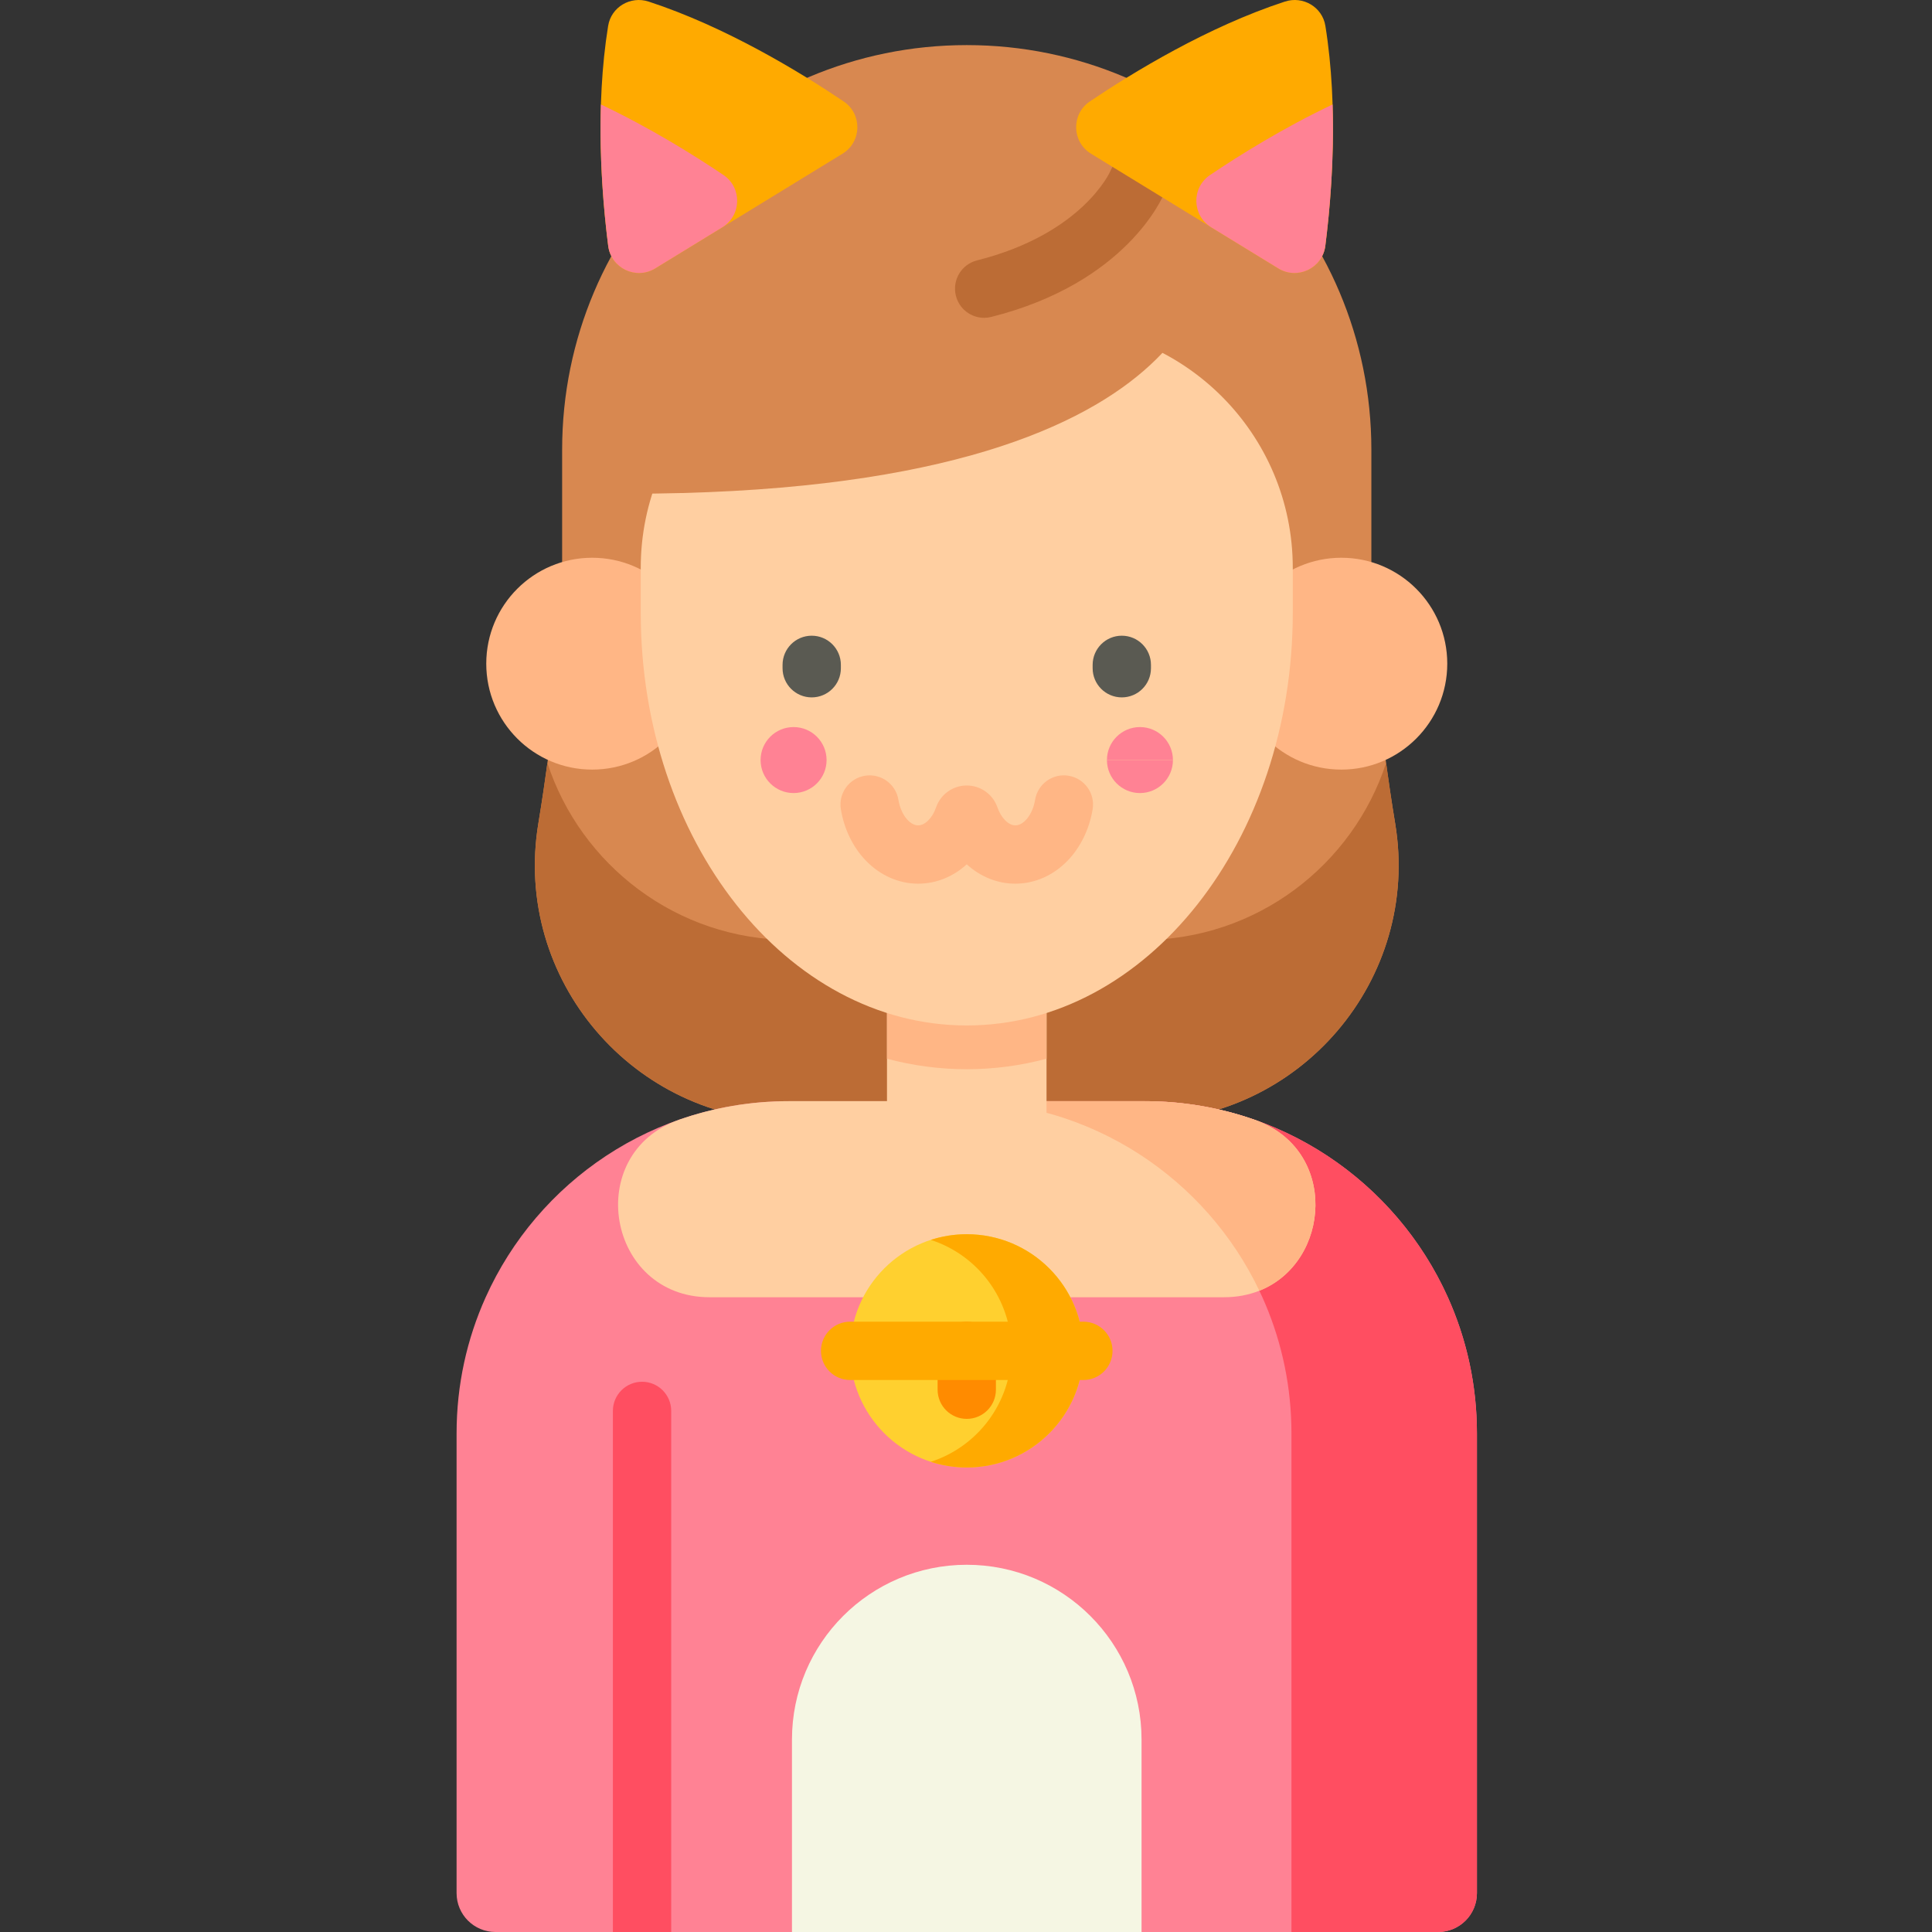 <svg height="512pt" viewBox="-121 0 512 512" width="512pt" xmlns="http://www.w3.org/2000/svg"><rect x="-121" y="0" width="512" height="512" fill="#333333" stroke="none"/><path d="m181.586 297.105c41.91 0 74-37.559 67.145-78.902-4.117-24.82-6.305-49.289-6.305-65.762v-33.262c0-59.219-48.008-107.227-107.227-107.227s-107.227 48.008-107.227 107.227v33.262c0 16.473-2.188 40.941-6.301 65.762-6.855 41.344 25.23 78.902 67.141 78.902zm0 0" fill="#d88850"/><path d="m181.59 297.105h-92.777c-41.906 0-73.992-37.559-67.145-78.902.891-5.371 1.684-10.73 2.398-15.996 8.793 26.898 34.148 46.906 64.746 46.906h92.777c30.594 0 55.953-20.008 64.742-46.906.715 5.266 1.512 10.625 2.398 15.996 6.852 41.344-25.234 78.902-67.141 78.902zm0 0" fill="#bc6c35"/><path d="m270.402 379.848v121.852c0 5.688-4.613 10.301-10.301 10.301h-249.801c-5.688 0-10.301-4.613-10.301-10.301v-121.852c0-12.844 2.75-25.055 7.707-36.055 13.762-30.641 44.555-51.973 80.312-51.973h94.363c35.758 0 66.551 21.332 80.312 51.973 4.957 11 7.707 23.211 7.707 36.055zm0 0" fill="#ff8294"/><path d="m181.523 512h-92.645v-50.996c0-25.586 20.738-46.324 46.324-46.324 25.582 0 46.32 20.738 46.32 46.324zm0 0" fill="#f5f6e3"/><path d="m270.402 379.844v121.855c0 5.688-4.613 10.301-10.301 10.301h-38.852v-132.145c0-48.625-39.41-88.031-88.031-88.031h49.164c48.609 0 88.02 39.41 88.02 88.02zm0 0" fill="#ff4e61"/><path d="m212.742 342.055c-2.777 1.105-5.914 1.73-9.395 1.73h-136.293c-27.227 0-33.773-38.082-8.066-47.055 9.082-3.18 18.863-4.91 29.035-4.91h94.355c10.172 0 19.949 1.73 29.039 4.91 22.426 7.828 20.301 37.797 1.324 45.324zm0 0" fill="#ffcfa1"/><path d="m212.742 342.055c-14.145-29.699-44.43-50.234-79.523-50.234h49.16c10.172 0 19.949 1.73 29.035 4.91 22.43 7.828 20.305 37.797 1.328 45.324zm0 0" fill="#ffb685"/><path d="m114.059 245.004h42.285v67.492h-42.285zm0 0" fill="#ffcfa1"/><path d="m156.344 245.004v35.566c-6.855 1.836-13.93 2.785-21.145 2.785-7.211 0-14.289-.949-21.141-2.785v-35.566zm0 0" fill="#ffb685"/><path d="m56.875 373.902v138.098h-15.453v-138.098c0-4.262 3.461-7.723 7.727-7.723 4.277 0 7.727 3.461 7.727 7.723zm0 0" fill="#ff4e61"/><path d="m262.539 175.879c0 15.504-12.57 28.074-28.074 28.074s-28.07-12.57-28.07-28.074 12.566-28.07 28.07-28.07 28.074 12.566 28.074 28.07zm0 0" fill="#ffb685"/><path d="m64.008 175.879c0 15.504-12.566 28.074-28.07 28.074s-28.074-12.57-28.074-28.074 12.57-28.07 28.074-28.07 28.07 12.566 28.07 28.07zm0 0" fill="#ffb685"/><path d="m157.371 86.25c35.473 0 64.227 28.754 64.227 64.227v11.918c0 60.398-38.684 109.363-86.398 109.363-47.711 0-86.395-48.965-86.395-109.363v-11.918c0-35.473 28.754-64.227 64.227-64.227zm0 0" fill="#ffcfa1"/><g fill="#ff8294"><path d="m98.051 201.422c0 4.828-3.918 8.746-8.746 8.746-4.828 0-8.742-3.918-8.742-8.746s3.914-8.742 8.742-8.742c4.828 0 8.746 3.914 8.746 8.742zm0 0"/><path d="m172.352 201.422c0-4.828 3.918-8.742 8.746-8.742s8.742 3.914 8.742 8.742"/><path d="m189.84 201.422c0 4.828-3.914 8.746-8.742 8.746s-8.746-3.918-8.746-8.746"/></g><path d="m94.113 184.816c-4.27 0-7.727-3.457-7.727-7.723v-.898c0-4.266 3.457-7.727 7.727-7.727 4.266 0 7.727 3.461 7.727 7.727v.898c0 4.266-3.461 7.723-7.727 7.723zm0 0" fill="#5a5a52"/><path d="m176.289 184.816c-4.266 0-7.727-3.457-7.727-7.723v-.898c0-4.266 3.461-7.727 7.727-7.727 4.27 0 7.727 3.461 7.727 7.727v.898c0 4.266-3.457 7.723-7.727 7.723zm0 0" fill="#5a5a52"/><path d="m199.973 65.781s3.664 65.062-154.477 65.062v-25.059c0-22.094 17.91-40.004 40.004-40.004zm0 0" fill="#d88850"/><path d="m40.164 6.848c-3.504 21.688-1.723 44.621.012 58.301.75 5.93 7.367 9.102 12.465 5.98l49.637-30.398c5.113-3.133 5.273-10.496.301-13.848-11.516-7.762-31.246-19.785-51.684-26.465-4.805-1.57-9.926 1.441-10.73 6.43zm0 0" fill="#fa0"/><path d="m70.426 60.234-17.785 10.891c-5.098 3.125-11.719-.047-12.461-5.973-1.18-9.309-2.387-22.895-1.93-37.469 13.047 6.195 24.664 13.43 32.48 18.699 4.969 3.352 4.805 10.723-.305 13.852zm0 0" fill="#ff8294"/><path d="m139.809 84.227c-3.457 0-6.605-2.336-7.488-5.844-1.039-4.137 1.469-8.336 5.609-9.379 27.941-7.031 35.25-23.465 35.312-23.629 1.594-3.961 6.094-5.879 10.051-4.289 3.961 1.594 5.879 6.09 4.289 10.051-.391.969-9.941 23.809-45.883 32.852-.633.16-1.266.238-1.891.238zm0 0" fill="#bc6c35"/><path d="m230.238 6.848c3.5 21.688 1.723 44.621-.012 58.301-.75 5.93-7.367 9.102-12.465 5.98l-49.637-30.398c-5.113-3.133-5.273-10.496-.301-13.848 11.516-7.762 31.246-19.785 51.684-26.465 4.805-1.57 9.926 1.441 10.73 6.43zm0 0" fill="#fa0"/><path d="m199.977 60.234 17.785 10.891c5.098 3.125 11.719-.047 12.461-5.973 1.18-9.309 2.387-22.895 1.93-37.469-13.047 6.195-24.664 13.43-32.48 18.699-4.973 3.352-4.809 10.723.305 13.852zm0 0" fill="#ff8294"/><path d="m148.07 234.184c-4.793 0-9.285-1.867-12.871-5.129-3.582 3.262-8.074 5.129-12.867 5.129-5.168 0-10.113-2.191-13.926-6.168-3.383-3.527-5.715-8.34-6.57-13.559-.688-4.211 2.164-8.184 6.375-8.875 4.215-.691 8.184 2.164 8.875 6.375.625 3.801 2.926 6.773 5.246 6.773 1.816 0 3.77-1.961 4.738-4.77 1.203-3.469 4.469-5.797 8.129-5.797 3.664 0 6.93 2.328 8.129 5.793.973 2.812 2.922 4.773 4.742 4.773 2.316 0 4.621-2.973 5.242-6.773.691-4.211 4.66-7.074 8.875-6.375 4.211.691 7.066 4.664 6.375 8.875-.855 5.219-3.188 10.031-6.57 13.559-3.809 3.977-8.754 6.168-13.922 6.168zm0 0" fill="#ffb685"/><path d="m166.105 357.988c0 17.066-13.836 30.906-30.906 30.906-17.066 0-30.902-13.84-30.902-30.906 0-17.07 13.836-30.906 30.902-30.906 17.07 0 30.906 13.836 30.906 30.906zm0 0" fill="#ffd02f"/><path d="m166.105 357.988c0 17.07-13.836 30.906-30.906 30.906-3.324 0-6.527-.527-9.527-1.504 12.414-4.008 21.375-15.66 21.375-29.402 0-13.742-8.961-25.395-21.375-29.402 3-.977 6.203-1.504 9.527-1.504 17.07 0 30.906 13.836 30.906 30.906zm0 0" fill="#fa0"/><path d="m135.199 376.016c-4.266 0-7.723-3.457-7.723-7.727v-10.301c0-4.27 3.457-7.727 7.723-7.727 4.27 0 7.727 3.461 7.727 7.727v10.301c0 4.27-3.457 7.727-7.727 7.727zm0 0" fill="#ff8b00"/><path d="m166.105 365.715h-61.809c-4.27 0-7.727-3.461-7.727-7.727 0-4.27 3.457-7.727 7.727-7.727h61.809c4.27 0 7.727 3.461 7.727 7.727 0 4.27-3.457 7.727-7.727 7.727zm0 0" fill="#fa0"/></svg>